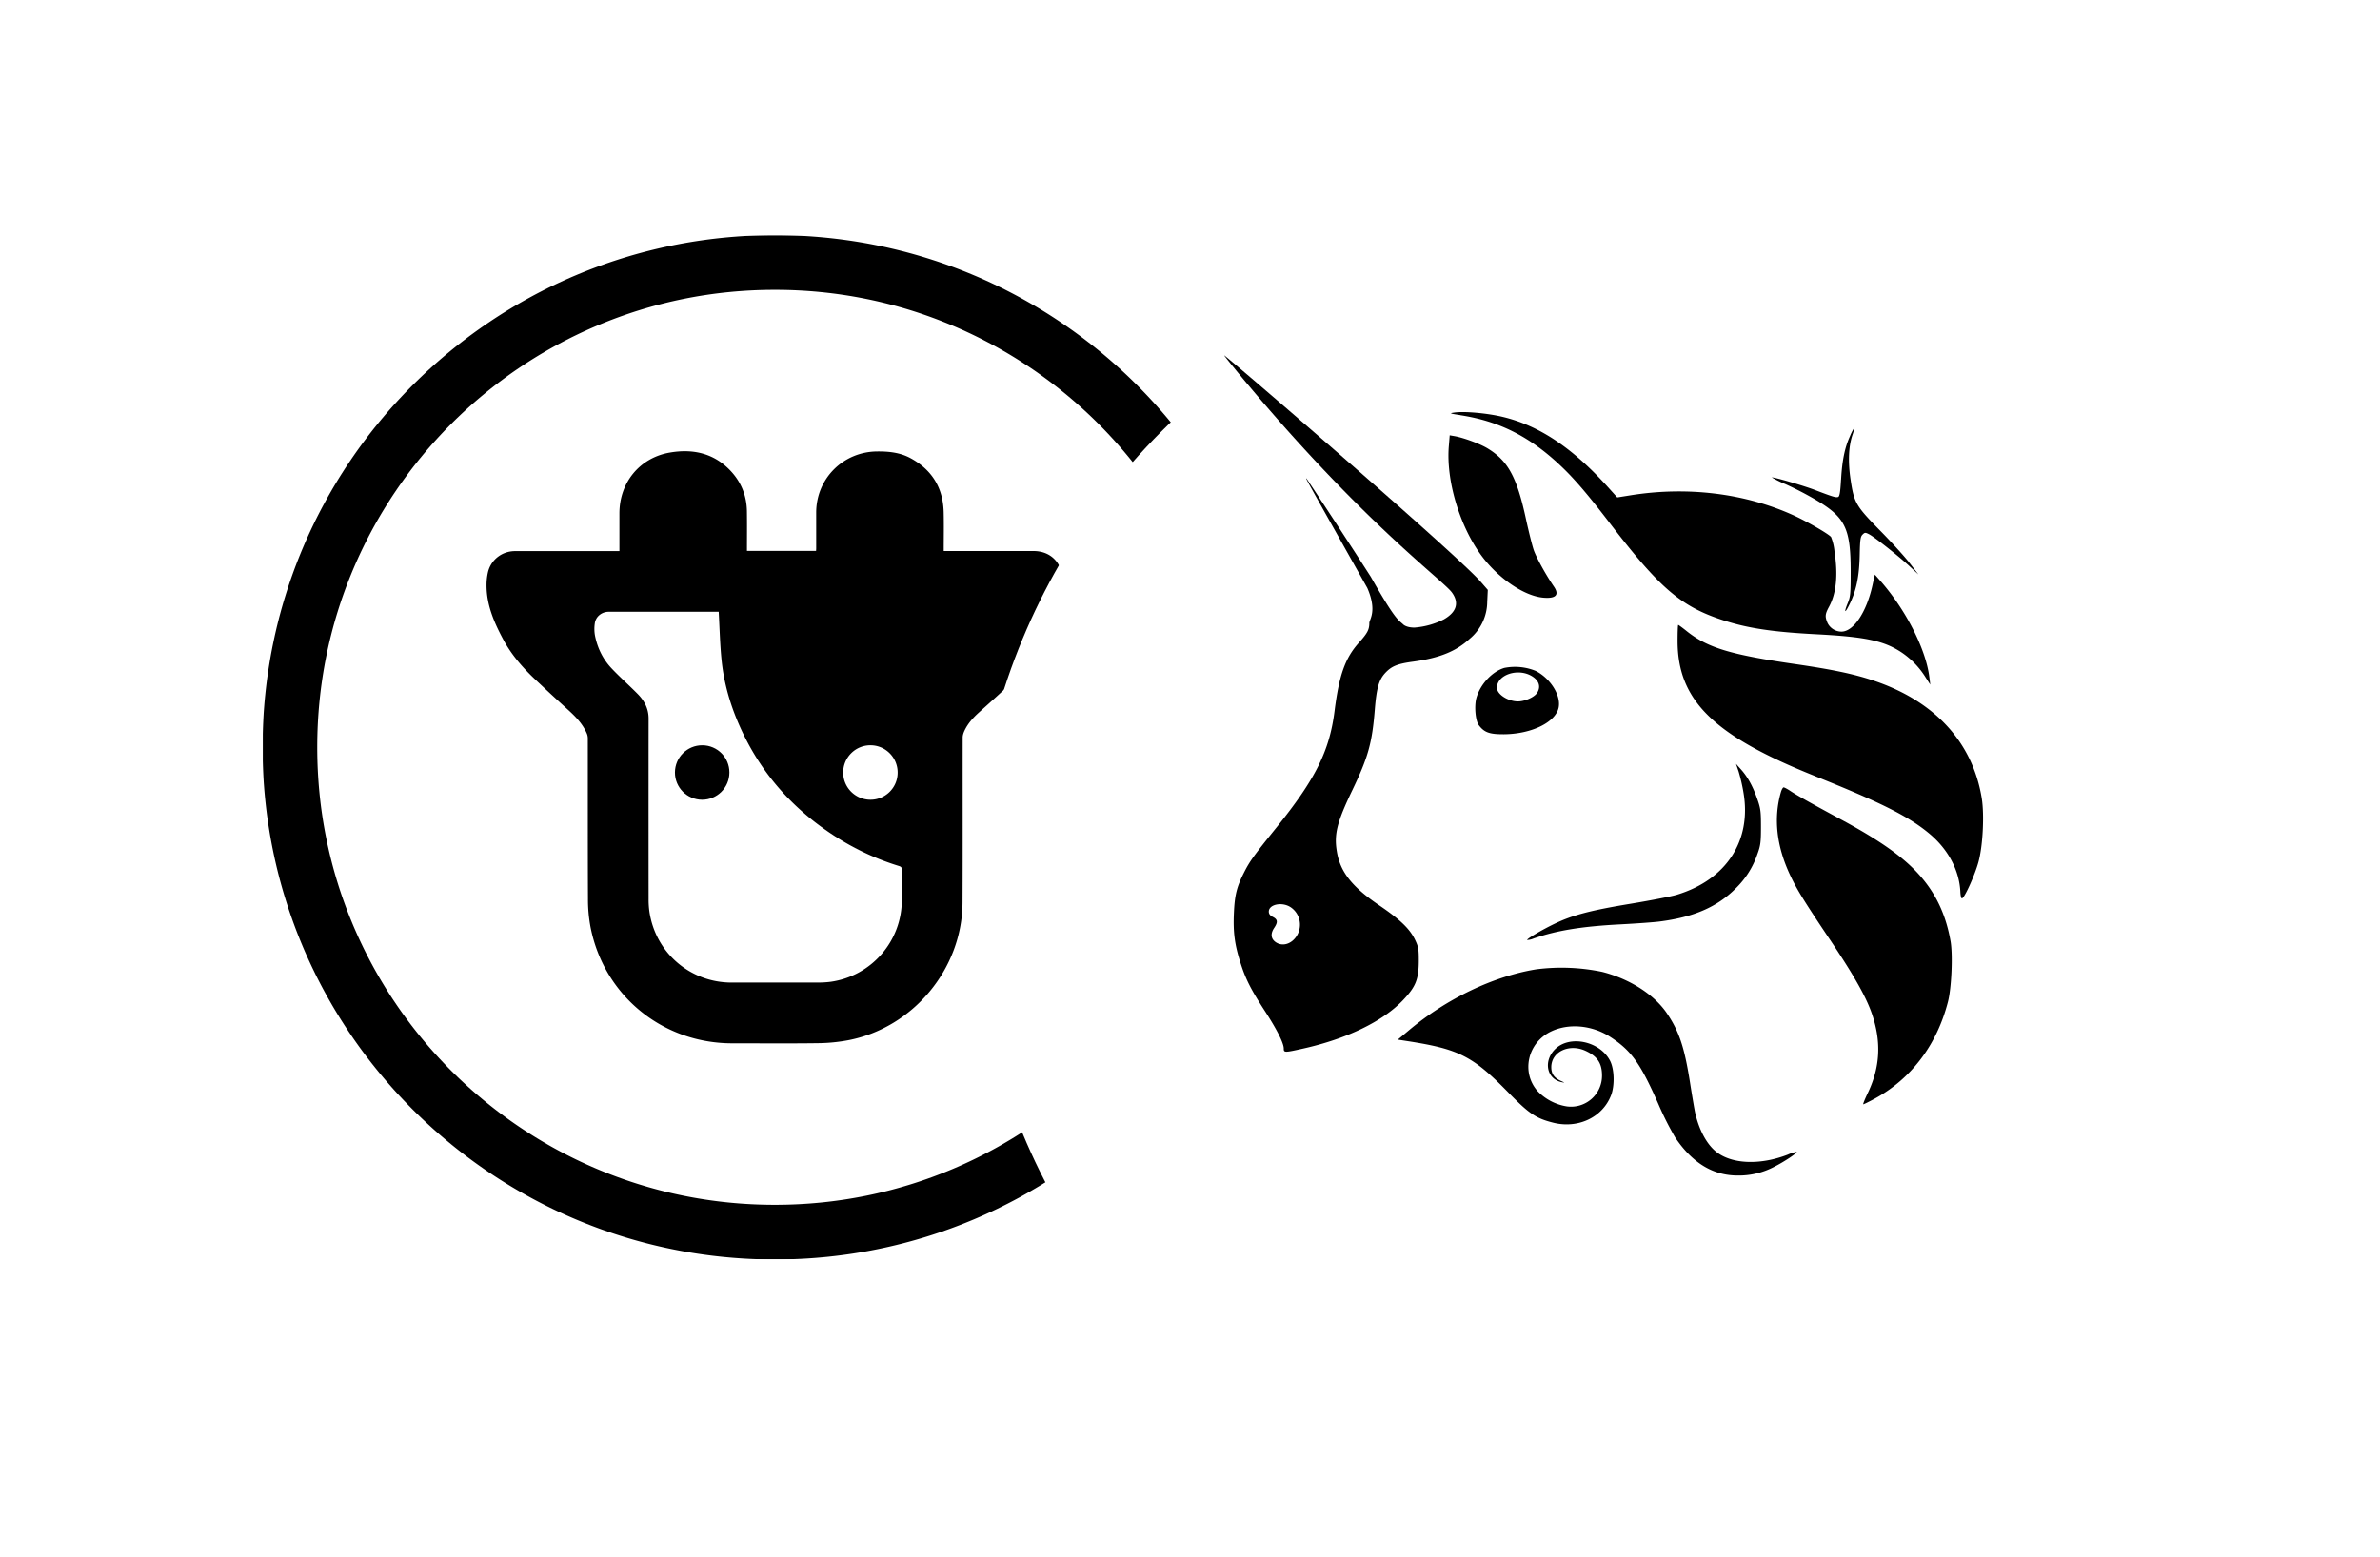 <?xml version="1.0" encoding="UTF-8" standalone="no"?>
<!-- Created with Inkscape (http://www.inkscape.org/) -->

<svg
   width="22.732mm"
   height="14.875mm"
   viewBox="0 0 22.732 14.875"
   version="1.1"
   id="svg1"
   xml:space="preserve"
   xmlns="http://www.w3.org/2000/svg"
   xmlns:svg="http://www.w3.org/2000/svg"><defs
     id="defs1"><filter
       style="color-interpolation-filters:sRGB"
       id="filter16-3-8-0"
       x="-0.115"
       y="-0.098"
       width="1.214"
       height="1.228"><feFlood
         result="flood"
         in="SourceGraphic"
         flood-opacity="0.212"
         flood-color="rgb(0,0,0)"
         id="feFlood15-3-95-39" /><feGaussianBlur
         result="blur"
         in="SourceGraphic"
         stdDeviation="24"
         id="feGaussianBlur15-2-82-9" /><feOffset
         result="offset"
         in="blur"
         dx="-10"
         dy="18"
         id="feOffset15-1-32-9" /><feComposite
         result="comp1"
         operator="in"
         in="flood"
         in2="offset"
         id="feComposite15-4-66-1" /><feComposite
         result="comp2"
         operator="over"
         in="SourceGraphic"
         in2="comp1"
         id="feComposite16-0-63-7" /></filter><clipPath
       id="a-2-2"><path
         fill="#ffffff"
         d="M 0,0 H 699 V 699 H 0 Z"
         id="path5-3-3" /></clipPath><mask
       id="b-65"
       width="699"
       height="699"
       x="0"
       y="0"
       maskUnits="userSpaceOnUse"><path
         fill="#ffffff"
         d="M 699,0 H 0 v 699 h 699 z"
         id="path1-2-58" /></mask><filter
       style="color-interpolation-filters:sRGB"
       id="filter16-3-35"
       x="-0.115"
       y="-0.098"
       width="1.214"
       height="1.228"><feFlood
         result="flood"
         in="SourceGraphic"
         flood-opacity="0.212"
         flood-color="rgb(0,0,0)"
         id="feFlood15-3-43" /><feGaussianBlur
         result="blur"
         in="SourceGraphic"
         stdDeviation="24"
         id="feGaussianBlur15-2-6" /><feOffset
         result="offset"
         in="blur"
         dx="-10"
         dy="18"
         id="feOffset15-1-5" /><feComposite
         result="comp1"
         operator="in"
         in="flood"
         in2="offset"
         id="feComposite15-4-95" /><feComposite
         result="comp2"
         operator="over"
         in="SourceGraphic"
         in2="comp1"
         id="feComposite16-0-4" /></filter></defs><g
     id="layer1"
     transform="translate(-25.428,-14.931)"><g
       id="g25-7"
       transform="translate(12.161,-92.683)"><g
         id="g200-8-4-13"
         transform="matrix(0.021,0,0,0.021,8.912,57.635)"
         style="filter:url(#filter16-3-8-0)"><circle
           style="fill:#ffffff;fill-opacity:1;stroke:none;stroke-width:1.1;stroke-dasharray:none;stroke-opacity:1"
           id="path65-1-4-29-8"
           cx="93.054"
           cy="118.054"
           r="52.777"
           transform="matrix(5.547,0,0,5.547,54.594,2110.273)" /></g><g
         style="fill:none"
         id="g24-4"
         transform="matrix(0.014,0,0,0.014,15.775,109.861)"><g
           clip-path="url(#a-2-2)"
           id="g5-8-8"><mask
             id="mask1-0"
             width="699"
             height="699"
             x="0"
             y="0"
             maskUnits="userSpaceOnUse"><path
               fill="#ffffff"
               d="M 699,0 H 0 v 699 h 699 z"
               id="path1-4" /></mask><g
             fill="#000000"
             mask="url(#b-65)"
             id="g4-6"><path
               d="m 349.5,37.298 c 42.164,0 83.048,8.252 121.516,24.522 a 312.26,312.26 0 0 1 53.021,28.778 314.686,314.686 0 0 1 46.233,38.143 314.875,314.875 0 0 1 38.145,46.23 311.98,311.98 0 0 1 28.776,53.017 c 16.268,38.467 24.518,79.346 24.518,121.51 0,42.164 -8.25,83.043 -24.518,121.51 a 312.26,312.26 0 0 1 -28.776,53.017 314.605,314.605 0 0 1 -38.145,46.229 314.672,314.672 0 0 1 -46.233,38.144 311.918,311.918 0 0 1 -53.021,28.778 c -38.468,16.27 -79.352,24.522 -121.516,24.522 -42.164,0 -83.048,-8.252 -121.516,-24.522 A 312.199,312.199 0 0 1 174.963,608.398 314.672,314.672 0 0 1 128.73,570.254 314.8,314.8 0 0 1 90.585,524.025 312.004,312.004 0 0 1 61.809,471.008 C 45.54,432.541 37.29,391.662 37.29,349.498 c 0,-42.164 8.25,-83.043 24.518,-121.51 a 312.292,312.292 0 0 1 28.776,-53.017 314.652,314.652 0 0 1 38.145,-46.23 314.686,314.686 0 0 1 46.233,-38.143 311.966,311.966 0 0 1 53.021,-28.778 C 266.451,45.55 307.335,37.298 349.499,37.298 Z M 349.5,0 C 156.475,0 0,156.475 0,349.502 0,542.529 156.475,699.004 349.5,699.004 542.525,699.004 699,542.529 699,349.502 699,156.475 542.525,0 349.5,0 Z"
               id="path2-58-0" /><path
               d="m 243.446,215.58 v -25.769 c 0,-20.845 13.64,-37.787 34.184,-41.413 15.526,-2.739 29.875,0.162 41.298,12.043 7.487,7.783 11.349,17.186 11.498,27.995 0.129,8.964 0.029,17.932 0.029,27.02 H 377.6 c 0.033,-0.559 0.091,-1.152 0.091,-1.749 v -24.451 c 0.062,-23.154 18.356,-41.442 41.502,-41.654 7.98,-0.083 15.745,0.709 22.851,4.559 14.581,7.911 22.209,20.224 22.619,36.809 0.216,8.757 0.038,17.526 0.038,26.581 h 61.274 c 11.456,0 19.027,7.626 20.067,19.031 0.89,9.76 -1.62,18.649 -4.848,27.58 a 91.19,91.19 0 0 1 -14.196,25.595 c -4.802,6.104 -10.209,11.786 -15.745,17.232 -7.193,7.045 -14.755,13.721 -22.242,20.46 -4.094,3.68 -7.778,7.65 -10.127,12.669 -0.676,1.442 -1.243,3.1 -1.243,4.662 -0.071,37.551 0.083,75.107 -0.104,112.658 -0.219,45.127 -33.599,85.372 -77.898,93.938 a 118.285,118.285 0 0 1 -20.754,2.035 c -19.475,0.265 -38.949,0.095 -58.424,0.091 -47.53,0 -87.357,-32.412 -96.659,-78.953 a 102.187,102.187 0 0 1 -1.807,-19.527 c -0.17,-36.586 -0.074,-73.171 -0.112,-109.757 a 8.78,8.78 0 0 0 -0.729,-3.315 c -2.971,-6.905 -8.212,-11.969 -13.674,-16.901 a 1295.996,1295.996 0 0 1 -21.877,-20.24 c -8.416,-7.953 -15.965,-16.697 -21.435,-26.938 -6.161,-11.517 -11.39,-23.469 -11.386,-36.921 a 38.993,38.993 0 0 1 0.995,-9.014 c 2.071,-8.529 9.629,-14.314 18.488,-14.327 22.926,-0.029 45.856,-0.029 68.782,0 z m 67.73,41.418 h -74.952 c -4.819,0 -8.958,3.237 -9.58,7.957 a 25.773,25.773 0 0 0 0.116,8.231 c 1.658,8.388 5.3,15.984 11.142,22.217 5.842,6.233 12.198,11.778 18.132,17.82 4.483,4.559 7.33,9.984 7.322,16.669 -0.042,40.999 -0.042,81.998 0,122.997 a 59.404,59.404 0 0 0 0.538,8.67 c 4.144,28.148 27.762,48.488 56.207,48.488 19.541,0 39.081,-0.009 58.622,-0.021 2.9,0.029 5.797,-0.137 8.676,-0.497 27.89,-3.834 48.678,-27.655 48.716,-55.811 0,-6.834 -0.058,-13.676 0.045,-20.502 0,-1.587 -0.447,-2.238 -1.964,-2.706 a 175.127,175.127 0 0 1 -40.987,-18.612 c -29.419,-18.276 -51.956,-42.76 -66.566,-74.31 -7.006,-15.135 -11.813,-30.954 -13.499,-47.548 -1.106,-10.874 -1.334,-21.852 -1.968,-33.042 z m 122.088,109.914 c 0.124,-10.261 -8.092,-18.678 -18.352,-18.798 -10.259,-0.124 -18.674,8.094 -18.795,18.355 -0.124,10.261 8.093,18.678 18.352,18.798 h 0.046 c 10.217,0.137 18.612,-8.036 18.749,-18.251 z"
               id="path3-0-3" /><path
               d="m 318.479,366.763 c -0.037,10.261 -8.386,18.554 -18.645,18.517 -10.26,-0.038 -18.551,-8.388 -18.514,-18.65 0.038,-10.261 8.387,-18.553 18.646,-18.516 h 0.066 c 10.218,0.033 18.48,8.342 18.447,18.566 z"
               id="path4-3-26" /></g></g></g></g><g
       id="g1563"
       transform="translate(-3.138,-1.751)"><g
         id="g200-8-75"
         transform="matrix(0.021,0,0,0.021,32.233,-33.297)"
         style="filter:url(#filter16-3-35)"><circle
           style="fill:#ffffff;fill-opacity:1;stroke:none;stroke-width:1.1;stroke-dasharray:none;stroke-opacity:1"
           id="path65-1-4-5"
           cx="93.054"
           cy="118.054"
           r="52.777"
           transform="matrix(5.547,0,0,5.547,54.594,2110.273)" /></g><g
         style="fill:none"
         id="g1562"
         transform="matrix(0.543,0,0,0.543,40.259,19.806)"><g
           fill="#000000"
           style="mix-blend-mode:darken"
           id="g4-94"><path
             d="M 4.152,1.551 C 3.964,1.522 3.956,1.519 4.045,1.506 4.215,1.48 4.615,1.515 4.891,1.58 5.535,1.732 6.121,2.122 6.747,2.815 L 6.913,2.999 7.151,2.961 c 1.002,-0.16 2.02,-0.033 2.873,0.358 0.235,0.108 0.605,0.322 0.65,0.377 a 0.89,0.89 0 0 1 0.06,0.251 c 0.064,0.418 0.033,0.737 -0.096,0.976 -0.07,0.13 -0.074,0.171 -0.027,0.283 a 0.274,0.274 0 0 0 0.246,0.154 c 0.212,0 0.44,-0.34 0.545,-0.814 l 0.042,-0.189 0.083,0.094 c 0.457,0.514 0.815,1.214 0.876,1.712 l 0.016,0.13 -0.076,-0.118 A 1.462,1.462 0 0 0 11.908,5.722 C 11.602,5.521 11.278,5.452 10.422,5.407 9.648,5.367 9.21,5.301 8.776,5.16 8.037,4.92 7.665,4.602 6.787,3.458 6.397,2.949 6.157,2.668 5.917,2.442 5.372,1.927 4.837,1.657 4.152,1.552 Z"
             id="path1-13" /><path
             d="m 10.85,2.686 c 0.019,-0.34 0.065,-0.565 0.159,-0.77 a 0.825,0.825 0 0 1 0.077,-0.148 c 0.005,0 -0.011,0.06 -0.036,0.133 -0.068,0.2 -0.08,0.472 -0.032,0.789 0.06,0.402 0.093,0.46 0.52,0.894 0.201,0.204 0.434,0.46 0.519,0.571 l 0.154,0.2 -0.154,-0.143 C 11.869,4.037 11.437,3.695 11.341,3.646 11.277,3.614 11.267,3.614 11.228,3.653 c -0.037,0.036 -0.044,0.09 -0.05,0.346 -0.007,0.399 -0.062,0.655 -0.194,0.91 -0.071,0.14 -0.082,0.11 -0.018,-0.047 0.048,-0.116 0.053,-0.168 0.053,-0.554 0,-0.775 -0.094,-0.962 -0.637,-1.28 A 5.971,5.971 0 0 0 9.878,2.768 1.912,1.912 0 0 1 9.632,2.648 c 0.015,-0.015 0.545,0.139 0.758,0.22 0.318,0.122 0.37,0.137 0.409,0.123 0.025,-0.01 0.038,-0.085 0.05,-0.305 z M 4.517,4.013 C 4.136,3.491 3.899,2.69 3.951,2.091 L 3.966,1.906 4.053,1.921 C 4.217,1.951 4.498,2.055 4.63,2.135 4.991,2.353 5.148,2.64 5.307,3.378 5.354,3.594 5.415,3.838 5.443,3.922 5.488,4.055 5.66,4.366 5.799,4.568 5.899,4.714 5.833,4.783 5.611,4.763 5.272,4.733 4.813,4.418 4.517,4.013 Z M 10.386,7.9 C 8.602,7.187 7.974,6.567 7.974,5.522 c 0,-0.154 0.005,-0.28 0.012,-0.28 0.006,0 0.075,0.05 0.153,0.113 0.362,0.288 0.767,0.411 1.889,0.574 0.66,0.096 1.03,0.173 1.373,0.286 1.09,0.359 1.763,1.087 1.924,2.08 0.046,0.288 0.02,0.828 -0.057,1.113 -0.06,0.225 -0.242,0.63 -0.29,0.646 -0.014,0.005 -0.027,-0.046 -0.03,-0.116 C 12.93,9.566 12.74,9.203 12.422,8.931 12.06,8.622 11.574,8.376 10.386,7.901 Z M 9.134,8.197 A 3.133,3.133 0 0 0 9.048,7.822 L 9.002,7.687 9.087,7.782 c 0.117,0.13 0.21,0.297 0.288,0.52 0.06,0.17 0.066,0.22 0.066,0.496 0,0.271 -0.008,0.328 -0.064,0.48 A 1.518,1.518 0 0 1 9.001,9.874 c -0.326,0.33 -0.745,0.512 -1.35,0.588 -0.105,0.013 -0.411,0.035 -0.68,0.049 -0.679,0.035 -1.126,0.108 -1.527,0.248 A 0.324,0.324 0 0 1 5.329,10.786 C 5.313,10.77 5.587,10.608 5.812,10.5 6.13,10.347 6.447,10.264 7.157,10.147 7.507,10.089 7.87,10.018 7.962,9.99 8.83,9.726 9.277,9.043 9.134,8.197 Z"
             id="path2-7" /><path
             d="M 9.952,9.641 C 9.715,9.135 9.66,8.646 9.79,8.19 9.804,8.14 9.826,8.101 9.84,8.101 c 0.013,0 0.07,0.03 0.124,0.067 0.11,0.073 0.328,0.196 0.912,0.512 0.728,0.395 1.144,0.7 1.426,1.05 0.247,0.305 0.4,0.654 0.474,1.078 0.042,0.24 0.017,0.82 -0.045,1.062 -0.196,0.764 -0.65,1.364 -1.3,1.714 -0.095,0.051 -0.18,0.093 -0.19,0.093 -0.009,0 0.026,-0.087 0.077,-0.194 0.219,-0.454 0.244,-0.895 0.079,-1.386 C 11.295,11.796 11.089,11.429 10.673,10.808 10.189,10.088 10.071,9.895 9.952,9.641 Z M 3.25,12.374 c 0.663,-0.556 1.486,-0.95 2.237,-1.072 a 3.51,3.51 0 0 1 1.161,0.045 c 0.48,0.122 0.91,0.396 1.133,0.721 0.218,0.319 0.312,0.596 0.41,1.214 0.038,0.243 0.08,0.488 0.092,0.543 0.073,0.32 0.216,0.576 0.392,0.704 0.28,0.204 0.764,0.217 1.239,0.033 a 0.618,0.618 0 0 1 0.155,-0.048 c 0.017,0.017 -0.222,0.176 -0.39,0.26 A 1.334,1.334 0 0 1 9.031,14.93 c -0.435,0 -0.796,-0.22 -1.098,-0.668 A 5.3,5.3 0 0 1 7.637,13.674 C 7.319,12.953 7.162,12.734 6.793,12.493 6.471,12.283 6.056,12.246 5.744,12.398 c -0.41,0.2 -0.524,0.72 -0.23,1.05 a 0.911,0.911 0 0 0 0.512,0.266 0.545,0.545 0 0 0 0.619,-0.544 c 0,-0.217 -0.084,-0.34 -0.295,-0.436 -0.289,-0.129 -0.598,0.022 -0.597,0.291 0,0.115 0.051,0.187 0.167,0.24 0.074,0.033 0.076,0.035 0.015,0.023 C 5.671,13.233 5.609,12.916 5.821,12.706 6.077,12.454 6.605,12.565 6.786,12.91 6.862,13.055 6.871,13.343 6.805,13.517 6.655,13.907 6.223,14.112 5.783,14 5.483,13.924 5.362,13.842 5.001,13.473 4.374,12.831 4.131,12.706 3.227,12.566 L 3.053,12.539 Z"
             id="path3-88" /><path
             fill-rule="evenodd"
             d="M 0.308,0.884 C 2.402,3.41 3.845,4.452 4.005,4.672 4.137,4.854 4.087,5.018 3.861,5.146 A 1.381,1.381 0 0 1 3.346,5.289 C 3.199,5.289 3.148,5.233 3.148,5.233 3.063,5.153 3.015,5.167 2.578,4.396 A 132.96,132.96 0 0 0 1.45,2.67 C 1.418,2.64 1.419,2.64 2.517,4.593 2.694,5 2.552,5.149 2.552,5.207 2.552,5.325 2.519,5.387 2.373,5.55 2.129,5.82 2.02,6.124 1.941,6.753 1.853,7.458 1.605,7.956 0.917,8.809 0.515,9.308 0.449,9.399 0.347,9.601 0.219,9.854 0.184,9.996 0.17,10.315 c -0.015,0.339 0.014,0.557 0.118,0.88 0.09,0.284 0.186,0.47 0.429,0.844 0.21,0.323 0.33,0.563 0.33,0.657 0,0.074 0.014,0.074 0.34,10e-4 C 2.163,12.523 2.794,12.217 3.149,11.84 3.369,11.607 3.42,11.479 3.422,11.16 3.423,10.952 3.416,10.908 3.359,10.788 3.267,10.593 3.099,10.43 2.729,10.178 2.243,9.848 2.035,9.583 1.979,9.218 1.931,8.918 1.986,8.707 2.254,8.148 2.532,7.568 2.601,7.321 2.648,6.738 2.678,6.361 2.719,6.212 2.828,6.092 2.942,5.968 3.044,5.926 3.326,5.888 3.785,5.825 4.076,5.708 4.316,5.488 A 0.853,0.853 0 0 0 4.626,4.836 L 4.636,4.626 4.519,4.492 C 4.098,4.004 0.026,0.5 0,0.5 c -0.005,0 0.133,0.173 0.308,0.384 z m 0.976,9.815 A 0.37,0.37 0 0 0 1.169,10.21 c -0.15,-0.1 -0.385,-0.052 -0.385,0.077 0,0.04 0.022,0.069 0.072,0.094 0.084,0.043 0.09,0.091 0.024,0.19 -0.067,0.099 -0.061,0.186 0.015,0.246 0.123,0.095 0.297,0.043 0.389,-0.118 z m 3.641,-4.7 C 4.71,6.064 4.501,6.291 4.435,6.529 4.396,6.674 4.419,6.929 4.478,7.007 4.574,7.134 4.666,7.167 4.917,7.166 5.407,7.163 5.833,6.954 5.883,6.692 5.923,6.478 5.736,6.182 5.478,6.051 A 0.965,0.965 0 0 0 4.925,5.999 Z M 5.499,6.444 C 5.574,6.337 5.541,6.222 5.412,6.144 5.168,5.995 4.797,6.118 4.797,6.348 c 0,0.115 0.193,0.24 0.37,0.24 0.118,0 0.28,-0.07 0.332,-0.144 z"
             clip-rule="evenodd"
             id="path4-38" /></g></g></g></g><style
     id="style1">.st0{fill:#1682fe}.st1{fill:#60d8a4}.st2{fill:#f4bb3b}.st3{fill:#ff5a5a}</style></svg>
